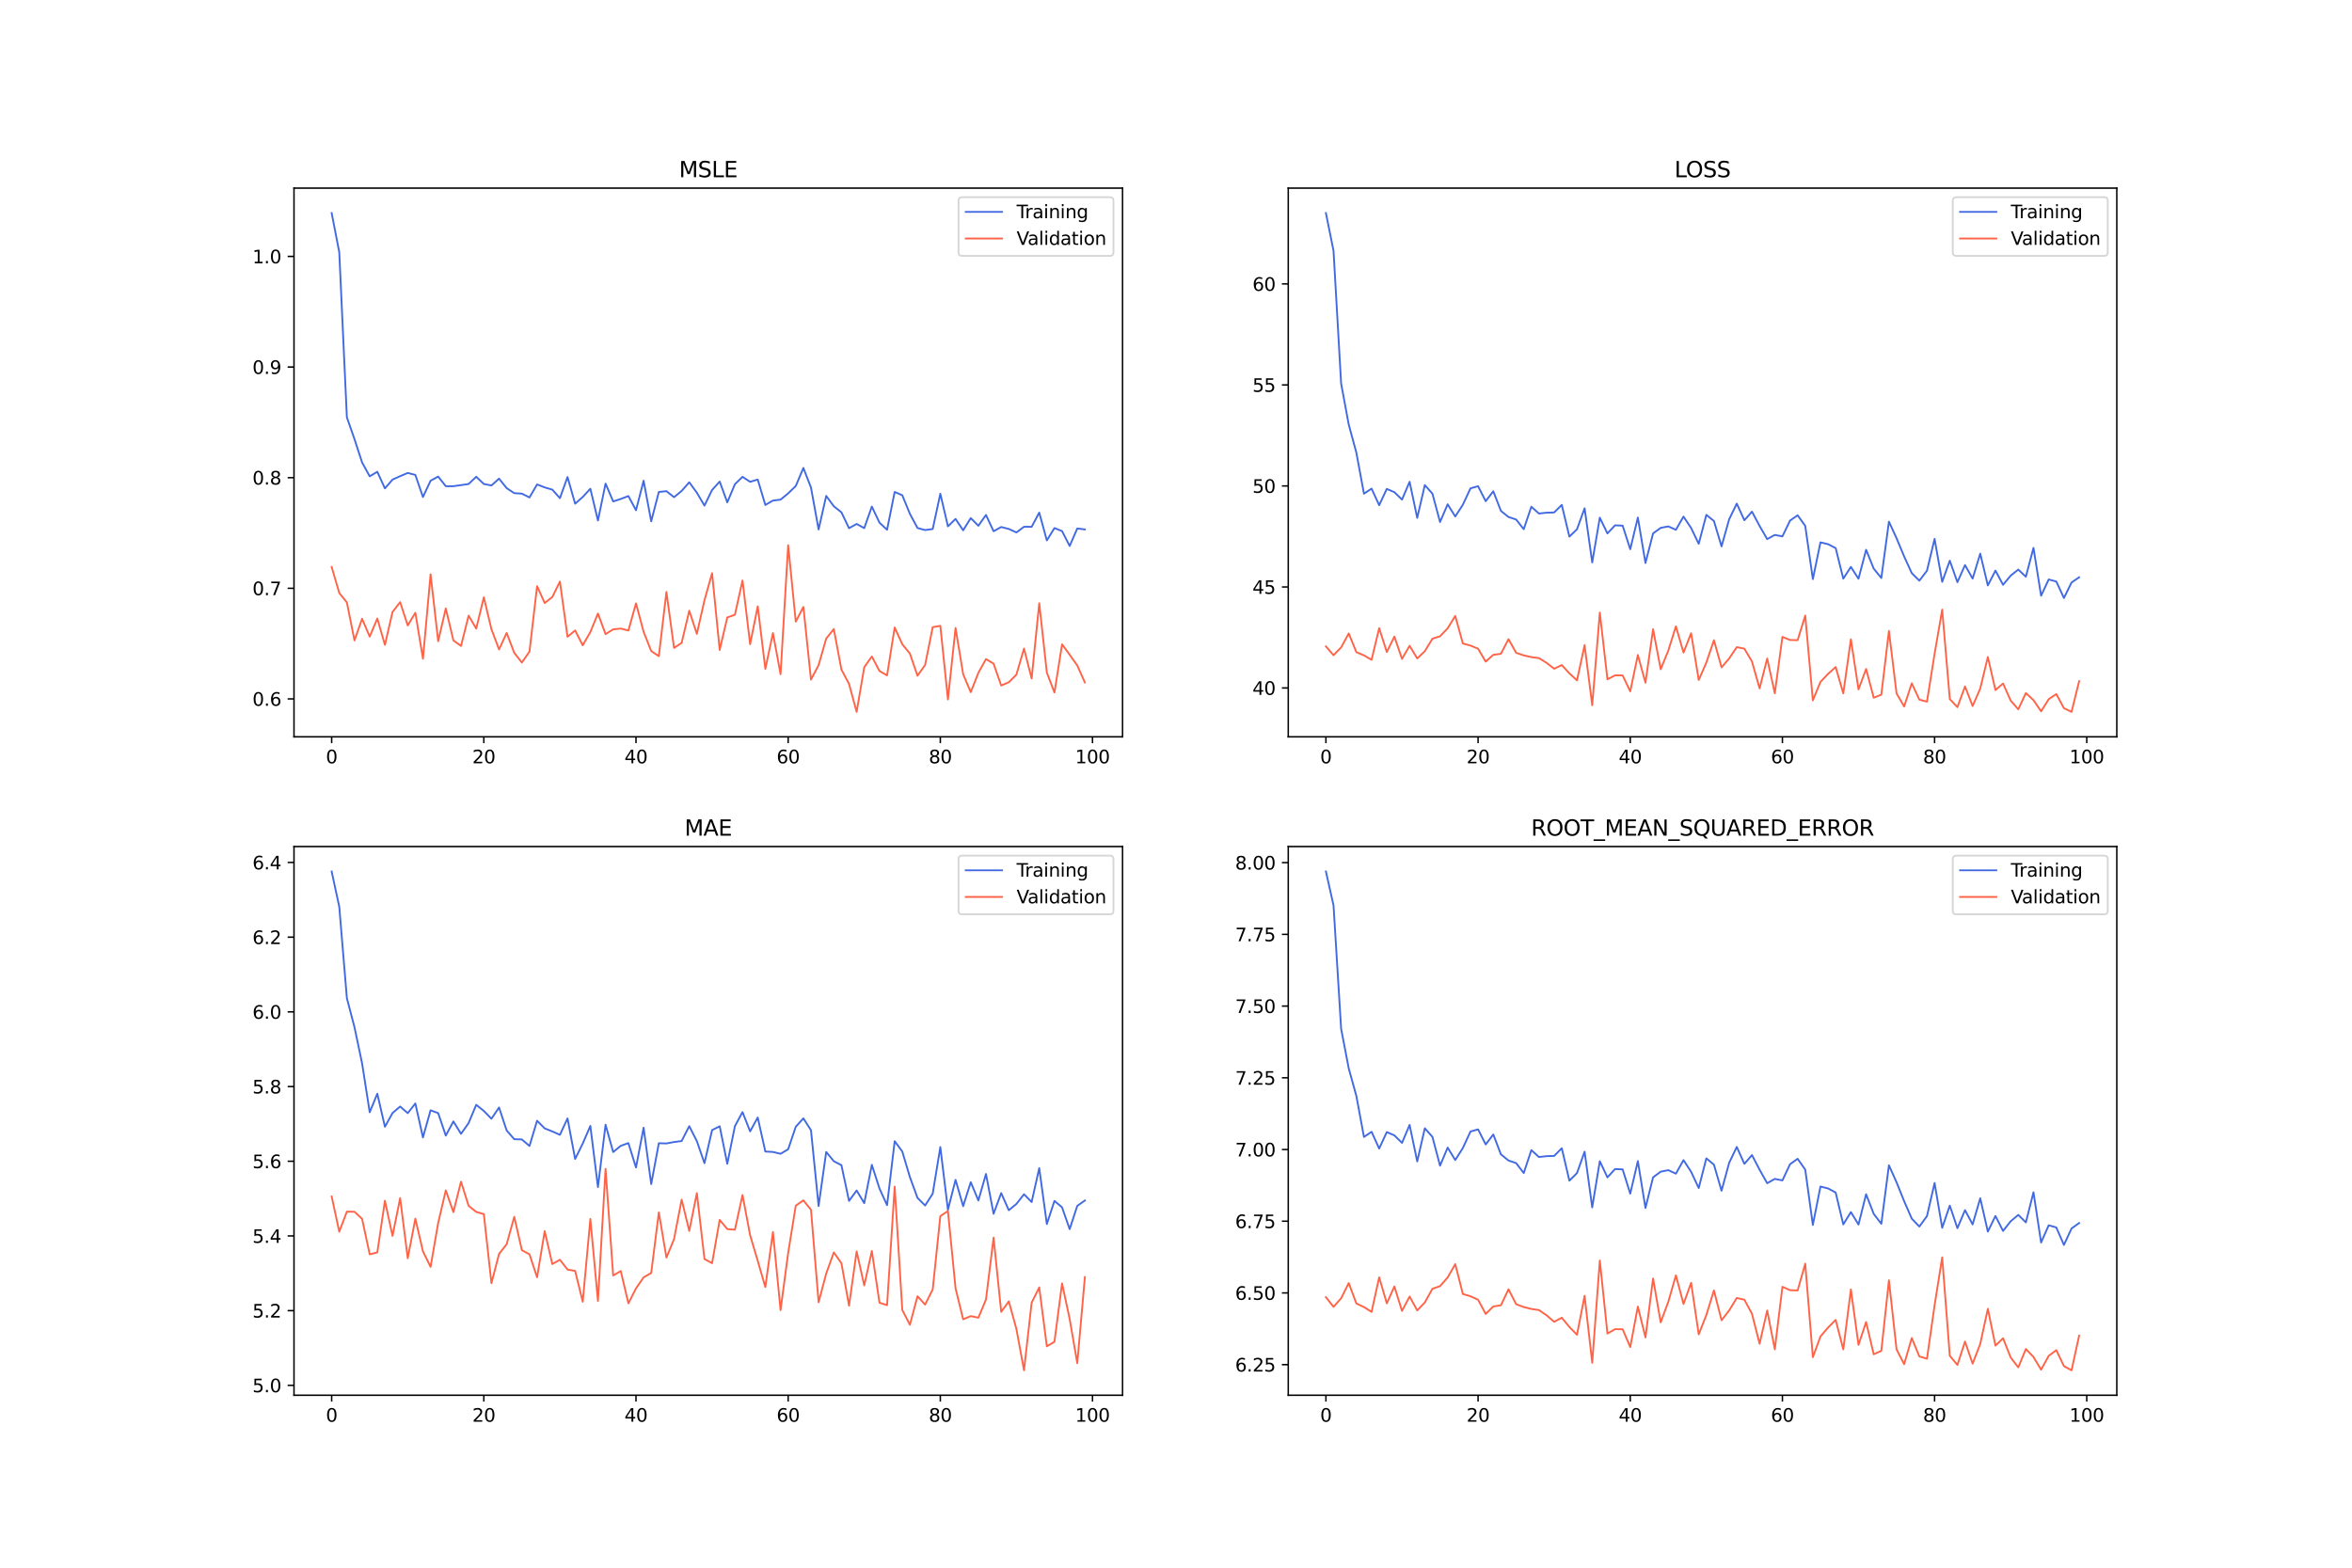 <?xml version="1.0" encoding="utf-8" standalone="no"?>
<!DOCTYPE svg PUBLIC "-//W3C//DTD SVG 1.1//EN"
  "http://www.w3.org/Graphics/SVG/1.1/DTD/svg11.dtd">
<svg xmlns:xlink="http://www.w3.org/1999/xlink" width="1296pt" height="864pt" viewBox="0 0 1296 864" xmlns="http://www.w3.org/2000/svg" version="1.1">
 <defs>
  <style type="text/css">*{stroke-linejoin: round; stroke-linecap: butt}</style>
 </defs>
 <g id="figure_1">
  <g id="patch_1">
   <path d="M 0 864 
L 1296 864 
L 1296 0 
L 0 0 
z
" style="fill: #ffffff"/>
  </g>
  <g id="axes_1">
   <g id="patch_2">
    <path d="M 162 406.08 
L 618.545 406.08 
L 618.545 103.68 
L 162 103.68 
z
" style="fill: #ffffff"/>
   </g>
   <g id="matplotlib.axis_1">
    <g id="xtick_1">
     <g id="line2d_1">
      <defs>
       <path id="m7137d9e51d" d="M 0 0 
L 0 3.5 
" style="stroke: #000000; stroke-width: 0.8"/>
      </defs>
      <g>
       <use xlink:href="#m7137d9e51d" x="182.752" y="406.08" style="stroke: #000000; stroke-width: 0.8"/>
      </g>
     </g>
     <g id="text_1">
      <!-- 0 -->
      <g transform="translate(179.571 420.678) scale(0.1 -0.1)">
       <defs>
        <path id="DejaVuSans-30" d="M 2034 4250 
Q 1547 4250 1301 3770 
Q 1056 3291 1056 2328 
Q 1056 1369 1301 889 
Q 1547 409 2034 409 
Q 2525 409 2770 889 
Q 3016 1369 3016 2328 
Q 3016 3291 2770 3770 
Q 2525 4250 2034 4250 
z
M 2034 4750 
Q 2819 4750 3233 4129 
Q 3647 3509 3647 2328 
Q 3647 1150 3233 529 
Q 2819 -91 2034 -91 
Q 1250 -91 836 529 
Q 422 1150 422 2328 
Q 422 3509 836 4129 
Q 1250 4750 2034 4750 
z
" transform="scale(0.016)"/>
       </defs>
       <use xlink:href="#DejaVuSans-30"/>
      </g>
     </g>
    </g>
    <g id="xtick_2">
     <g id="line2d_2">
      <g>
       <use xlink:href="#m7137d9e51d" x="266.599" y="406.08" style="stroke: #000000; stroke-width: 0.8"/>
      </g>
     </g>
     <g id="text_2">
      <!-- 20 -->
      <g transform="translate(260.236 420.678) scale(0.1 -0.1)">
       <defs>
        <path id="DejaVuSans-32" d="M 1228 531 
L 3431 531 
L 3431 0 
L 469 0 
L 469 531 
Q 828 903 1448 1529 
Q 2069 2156 2228 2338 
Q 2531 2678 2651 2914 
Q 2772 3150 2772 3378 
Q 2772 3750 2511 3984 
Q 2250 4219 1831 4219 
Q 1534 4219 1204 4116 
Q 875 4013 500 3803 
L 500 4441 
Q 881 4594 1212 4672 
Q 1544 4750 1819 4750 
Q 2544 4750 2975 4387 
Q 3406 4025 3406 3419 
Q 3406 3131 3298 2873 
Q 3191 2616 2906 2266 
Q 2828 2175 2409 1742 
Q 1991 1309 1228 531 
z
" transform="scale(0.016)"/>
       </defs>
       <use xlink:href="#DejaVuSans-32"/>
       <use xlink:href="#DejaVuSans-30" x="63.623"/>
      </g>
     </g>
    </g>
    <g id="xtick_3">
     <g id="line2d_3">
      <g>
       <use xlink:href="#m7137d9e51d" x="350.446" y="406.08" style="stroke: #000000; stroke-width: 0.8"/>
      </g>
     </g>
     <g id="text_3">
      <!-- 40 -->
      <g transform="translate(344.083 420.678) scale(0.1 -0.1)">
       <defs>
        <path id="DejaVuSans-34" d="M 2419 4116 
L 825 1625 
L 2419 1625 
L 2419 4116 
z
M 2253 4666 
L 3047 4666 
L 3047 1625 
L 3713 1625 
L 3713 1100 
L 3047 1100 
L 3047 0 
L 2419 0 
L 2419 1100 
L 313 1100 
L 313 1709 
L 2253 4666 
z
" transform="scale(0.016)"/>
       </defs>
       <use xlink:href="#DejaVuSans-34"/>
       <use xlink:href="#DejaVuSans-30" x="63.623"/>
      </g>
     </g>
    </g>
    <g id="xtick_4">
     <g id="line2d_4">
      <g>
       <use xlink:href="#m7137d9e51d" x="434.292" y="406.08" style="stroke: #000000; stroke-width: 0.8"/>
      </g>
     </g>
     <g id="text_4">
      <!-- 60 -->
      <g transform="translate(427.93 420.678) scale(0.1 -0.1)">
       <defs>
        <path id="DejaVuSans-36" d="M 2113 2584 
Q 1688 2584 1439 2293 
Q 1191 2003 1191 1497 
Q 1191 994 1439 701 
Q 1688 409 2113 409 
Q 2538 409 2786 701 
Q 3034 994 3034 1497 
Q 3034 2003 2786 2293 
Q 2538 2584 2113 2584 
z
M 3366 4563 
L 3366 3988 
Q 3128 4100 2886 4159 
Q 2644 4219 2406 4219 
Q 1781 4219 1451 3797 
Q 1122 3375 1075 2522 
Q 1259 2794 1537 2939 
Q 1816 3084 2150 3084 
Q 2853 3084 3261 2657 
Q 3669 2231 3669 1497 
Q 3669 778 3244 343 
Q 2819 -91 2113 -91 
Q 1303 -91 875 529 
Q 447 1150 447 2328 
Q 447 3434 972 4092 
Q 1497 4750 2381 4750 
Q 2619 4750 2861 4703 
Q 3103 4656 3366 4563 
z
" transform="scale(0.016)"/>
       </defs>
       <use xlink:href="#DejaVuSans-36"/>
       <use xlink:href="#DejaVuSans-30" x="63.623"/>
      </g>
     </g>
    </g>
    <g id="xtick_5">
     <g id="line2d_5">
      <g>
       <use xlink:href="#m7137d9e51d" x="518.139" y="406.08" style="stroke: #000000; stroke-width: 0.8"/>
      </g>
     </g>
     <g id="text_5">
      <!-- 80 -->
      <g transform="translate(511.776 420.678) scale(0.1 -0.1)">
       <defs>
        <path id="DejaVuSans-38" d="M 2034 2216 
Q 1584 2216 1326 1975 
Q 1069 1734 1069 1313 
Q 1069 891 1326 650 
Q 1584 409 2034 409 
Q 2484 409 2743 651 
Q 3003 894 3003 1313 
Q 3003 1734 2745 1975 
Q 2488 2216 2034 2216 
z
M 1403 2484 
Q 997 2584 770 2862 
Q 544 3141 544 3541 
Q 544 4100 942 4425 
Q 1341 4750 2034 4750 
Q 2731 4750 3128 4425 
Q 3525 4100 3525 3541 
Q 3525 3141 3298 2862 
Q 3072 2584 2669 2484 
Q 3125 2378 3379 2068 
Q 3634 1759 3634 1313 
Q 3634 634 3220 271 
Q 2806 -91 2034 -91 
Q 1263 -91 848 271 
Q 434 634 434 1313 
Q 434 1759 690 2068 
Q 947 2378 1403 2484 
z
M 1172 3481 
Q 1172 3119 1398 2916 
Q 1625 2713 2034 2713 
Q 2441 2713 2670 2916 
Q 2900 3119 2900 3481 
Q 2900 3844 2670 4047 
Q 2441 4250 2034 4250 
Q 1625 4250 1398 4047 
Q 1172 3844 1172 3481 
z
" transform="scale(0.016)"/>
       </defs>
       <use xlink:href="#DejaVuSans-38"/>
       <use xlink:href="#DejaVuSans-30" x="63.623"/>
      </g>
     </g>
    </g>
    <g id="xtick_6">
     <g id="line2d_6">
      <g>
       <use xlink:href="#m7137d9e51d" x="601.986" y="406.08" style="stroke: #000000; stroke-width: 0.8"/>
      </g>
     </g>
     <g id="text_6">
      <!-- 100 -->
      <g transform="translate(592.442 420.678) scale(0.1 -0.1)">
       <defs>
        <path id="DejaVuSans-31" d="M 794 531 
L 1825 531 
L 1825 4091 
L 703 3866 
L 703 4441 
L 1819 4666 
L 2450 4666 
L 2450 531 
L 3481 531 
L 3481 0 
L 794 0 
L 794 531 
z
" transform="scale(0.016)"/>
       </defs>
       <use xlink:href="#DejaVuSans-31"/>
       <use xlink:href="#DejaVuSans-30" x="63.623"/>
       <use xlink:href="#DejaVuSans-30" x="127.246"/>
      </g>
     </g>
    </g>
   </g>
   <g id="matplotlib.axis_2">
    <g id="ytick_1">
     <g id="line2d_7">
      <defs>
       <path id="m6852398b28" d="M 0 0 
L -3.5 0 
" style="stroke: #000000; stroke-width: 0.8"/>
      </defs>
      <g>
       <use xlink:href="#m6852398b28" x="162" y="385.18" style="stroke: #000000; stroke-width: 0.8"/>
      </g>
     </g>
     <g id="text_7">
      <!-- 0.6 -->
      <g transform="translate(139.097 388.979) scale(0.1 -0.1)">
       <defs>
        <path id="DejaVuSans-2e" d="M 684 794 
L 1344 794 
L 1344 0 
L 684 0 
L 684 794 
z
" transform="scale(0.016)"/>
       </defs>
       <use xlink:href="#DejaVuSans-30"/>
       <use xlink:href="#DejaVuSans-2e" x="63.623"/>
       <use xlink:href="#DejaVuSans-36" x="95.41"/>
      </g>
     </g>
    </g>
    <g id="ytick_2">
     <g id="line2d_8">
      <g>
       <use xlink:href="#m6852398b28" x="162" y="324.214" style="stroke: #000000; stroke-width: 0.8"/>
      </g>
     </g>
     <g id="text_8">
      <!-- 0.7 -->
      <g transform="translate(139.097 328.013) scale(0.1 -0.1)">
       <defs>
        <path id="DejaVuSans-37" d="M 525 4666 
L 3525 4666 
L 3525 4397 
L 1831 0 
L 1172 0 
L 2766 4134 
L 525 4134 
L 525 4666 
z
" transform="scale(0.016)"/>
       </defs>
       <use xlink:href="#DejaVuSans-30"/>
       <use xlink:href="#DejaVuSans-2e" x="63.623"/>
       <use xlink:href="#DejaVuSans-37" x="95.41"/>
      </g>
     </g>
    </g>
    <g id="ytick_3">
     <g id="line2d_9">
      <g>
       <use xlink:href="#m6852398b28" x="162" y="263.247" style="stroke: #000000; stroke-width: 0.8"/>
      </g>
     </g>
     <g id="text_9">
      <!-- 0.8 -->
      <g transform="translate(139.097 267.047) scale(0.1 -0.1)">
       <use xlink:href="#DejaVuSans-30"/>
       <use xlink:href="#DejaVuSans-2e" x="63.623"/>
       <use xlink:href="#DejaVuSans-38" x="95.41"/>
      </g>
     </g>
    </g>
    <g id="ytick_4">
     <g id="line2d_10">
      <g>
       <use xlink:href="#m6852398b28" x="162" y="202.281" style="stroke: #000000; stroke-width: 0.8"/>
      </g>
     </g>
     <g id="text_10">
      <!-- 0.9 -->
      <g transform="translate(139.097 206.081) scale(0.1 -0.1)">
       <defs>
        <path id="DejaVuSans-39" d="M 703 97 
L 703 672 
Q 941 559 1184 500 
Q 1428 441 1663 441 
Q 2288 441 2617 861 
Q 2947 1281 2994 2138 
Q 2813 1869 2534 1725 
Q 2256 1581 1919 1581 
Q 1219 1581 811 2004 
Q 403 2428 403 3163 
Q 403 3881 828 4315 
Q 1253 4750 1959 4750 
Q 2769 4750 3195 4129 
Q 3622 3509 3622 2328 
Q 3622 1225 3098 567 
Q 2575 -91 1691 -91 
Q 1453 -91 1209 -44 
Q 966 3 703 97 
z
M 1959 2075 
Q 2384 2075 2632 2365 
Q 2881 2656 2881 3163 
Q 2881 3666 2632 3958 
Q 2384 4250 1959 4250 
Q 1534 4250 1286 3958 
Q 1038 3666 1038 3163 
Q 1038 2656 1286 2365 
Q 1534 2075 1959 2075 
z
" transform="scale(0.016)"/>
       </defs>
       <use xlink:href="#DejaVuSans-30"/>
       <use xlink:href="#DejaVuSans-2e" x="63.623"/>
       <use xlink:href="#DejaVuSans-39" x="95.41"/>
      </g>
     </g>
    </g>
    <g id="ytick_5">
     <g id="line2d_11">
      <g>
       <use xlink:href="#m6852398b28" x="162" y="141.315" style="stroke: #000000; stroke-width: 0.8"/>
      </g>
     </g>
     <g id="text_11">
      <!-- 1.0 -->
      <g transform="translate(139.097 145.114) scale(0.1 -0.1)">
       <use xlink:href="#DejaVuSans-31"/>
       <use xlink:href="#DejaVuSans-2e" x="63.623"/>
       <use xlink:href="#DejaVuSans-30" x="95.41"/>
      </g>
     </g>
    </g>
   </g>
   <g id="line2d_12">
    <path d="M 182.752 117.425 
L 186.944 139.011 
L 191.137 230.025 
L 195.329 242.021 
L 199.521 254.878 
L 203.714 262.52 
L 207.906 260.012 
L 212.098 269.158 
L 216.291 264.321 
L 220.483 262.434 
L 224.675 260.656 
L 228.868 261.754 
L 233.06 273.932 
L 237.252 264.946 
L 241.445 262.651 
L 245.637 267.956 
L 249.829 267.957 
L 254.022 267.358 
L 258.214 266.759 
L 262.406 262.755 
L 266.599 266.729 
L 270.791 267.562 
L 274.983 263.782 
L 279.176 269.021 
L 283.368 271.797 
L 287.56 272.056 
L 291.753 274.165 
L 295.945 266.986 
L 300.137 268.627 
L 304.33 269.855 
L 308.522 274.542 
L 312.714 262.916 
L 316.907 277.603 
L 321.099 273.906 
L 325.292 269.363 
L 329.484 286.879 
L 333.676 266.516 
L 337.869 276.367 
L 342.061 274.986 
L 346.253 273.38 
L 350.446 281.209 
L 354.638 264.943 
L 358.83 287.301 
L 363.023 271.142 
L 367.215 270.687 
L 371.407 274.015 
L 375.6 270.565 
L 379.792 265.8 
L 383.984 271.551 
L 388.177 278.636 
L 392.369 270.039 
L 396.561 265.417 
L 400.754 276.868 
L 404.946 266.875 
L 409.138 262.786 
L 413.331 265.548 
L 417.523 264.294 
L 421.715 278.296 
L 425.908 275.878 
L 430.1 275.363 
L 434.292 271.925 
L 438.485 267.852 
L 442.677 257.901 
L 446.869 268.716 
L 451.062 291.796 
L 455.254 273.315 
L 459.446 279.019 
L 463.639 282.357 
L 467.831 291.116 
L 472.023 288.75 
L 476.216 291.07 
L 480.408 279.185 
L 484.6 288.039 
L 488.793 291.966 
L 492.985 271.12 
L 497.177 272.952 
L 501.37 283.18 
L 505.562 290.992 
L 509.754 292.134 
L 513.947 291.561 
L 518.139 272.13 
L 522.331 290.095 
L 526.524 285.998 
L 530.716 292.265 
L 534.908 285.544 
L 539.101 289.759 
L 543.293 283.826 
L 547.485 292.778 
L 551.678 290.45 
L 555.87 291.53 
L 560.062 293.448 
L 564.255 290.322 
L 568.447 290.342 
L 572.639 282.523 
L 576.832 297.83 
L 581.024 291.031 
L 585.216 292.724 
L 589.409 300.9 
L 593.601 291.263 
L 597.793 291.783 
" clip-path="url(#p41a4dba233)" style="fill: none; stroke: #4169e1; stroke-linecap: square"/>
   </g>
   <g id="line2d_13">
    <path d="M 182.752 312.457 
L 186.944 326.832 
L 191.137 332.026 
L 195.329 352.973 
L 199.521 341.034 
L 203.714 350.849 
L 207.906 340.888 
L 212.098 355.406 
L 216.291 337.278 
L 220.483 331.866 
L 224.675 344.714 
L 228.868 337.709 
L 233.06 363.041 
L 237.252 316.5 
L 241.445 353.407 
L 245.637 335.323 
L 249.829 352.947 
L 254.022 355.995 
L 258.214 339.322 
L 262.406 346.437 
L 266.599 329.203 
L 270.791 346.773 
L 274.983 357.922 
L 279.176 348.839 
L 283.368 359.796 
L 287.56 365.144 
L 291.753 359.1 
L 295.945 323.056 
L 300.137 332.351 
L 304.33 329.05 
L 308.522 320.518 
L 312.714 350.936 
L 316.907 347.462 
L 321.099 355.652 
L 325.292 348.334 
L 329.484 338.126 
L 333.676 349.489 
L 337.869 346.854 
L 342.061 346.422 
L 346.253 347.505 
L 350.446 332.54 
L 354.638 348.184 
L 358.83 358.796 
L 363.023 361.634 
L 367.215 326.238 
L 371.407 357.098 
L 375.6 354.317 
L 379.792 336.589 
L 383.984 349.349 
L 388.177 330.813 
L 392.369 315.898 
L 396.561 358.206 
L 400.754 340.29 
L 404.946 338.821 
L 409.138 319.926 
L 413.331 355.053 
L 417.523 334.189 
L 421.715 368.654 
L 425.908 348.874 
L 430.1 371.576 
L 434.292 300.469 
L 438.485 342.616 
L 442.677 334.493 
L 446.869 374.554 
L 451.062 366.581 
L 455.254 351.92 
L 459.446 346.712 
L 463.639 369.01 
L 467.831 376.934 
L 472.023 392.335 
L 476.216 367.713 
L 480.408 361.829 
L 484.6 369.804 
L 488.793 372.227 
L 492.985 345.807 
L 497.177 355.049 
L 501.37 360.204 
L 505.562 372.428 
L 509.754 366.48 
L 513.947 345.652 
L 518.139 344.907 
L 522.331 385.524 
L 526.524 346.096 
L 530.716 371.586 
L 534.908 381.48 
L 539.101 370.811 
L 543.293 363.253 
L 547.485 365.753 
L 551.678 377.81 
L 555.87 376.015 
L 560.062 371.791 
L 564.255 357.439 
L 568.447 373.955 
L 572.639 332.47 
L 576.832 370.647 
L 581.024 381.679 
L 585.216 355.097 
L 589.409 360.85 
L 593.601 366.774 
L 597.793 376.154 
" clip-path="url(#p41a4dba233)" style="fill: none; stroke: #ff6347; stroke-linecap: square"/>
   </g>
   <g id="patch_3">
    <path d="M 162 406.08 
L 162 103.68 
" style="fill: none; stroke: #000000; stroke-width: 0.8; stroke-linejoin: miter; stroke-linecap: square"/>
   </g>
   <g id="patch_4">
    <path d="M 618.545 406.08 
L 618.545 103.68 
" style="fill: none; stroke: #000000; stroke-width: 0.8; stroke-linejoin: miter; stroke-linecap: square"/>
   </g>
   <g id="patch_5">
    <path d="M 162 406.08 
L 618.545 406.08 
" style="fill: none; stroke: #000000; stroke-width: 0.8; stroke-linejoin: miter; stroke-linecap: square"/>
   </g>
   <g id="patch_6">
    <path d="M 162 103.68 
L 618.545 103.68 
" style="fill: none; stroke: #000000; stroke-width: 0.8; stroke-linejoin: miter; stroke-linecap: square"/>
   </g>
   <g id="text_12">
    <!-- MSLE -->
    <g transform="translate(374.152 97.68) scale(0.12 -0.12)">
     <defs>
      <path id="DejaVuSans-4d" d="M 628 4666 
L 1569 4666 
L 2759 1491 
L 3956 4666 
L 4897 4666 
L 4897 0 
L 4281 0 
L 4281 4097 
L 3078 897 
L 2444 897 
L 1241 4097 
L 1241 0 
L 628 0 
L 628 4666 
z
" transform="scale(0.016)"/>
      <path id="DejaVuSans-53" d="M 3425 4513 
L 3425 3897 
Q 3066 4069 2747 4153 
Q 2428 4238 2131 4238 
Q 1616 4238 1336 4038 
Q 1056 3838 1056 3469 
Q 1056 3159 1242 3001 
Q 1428 2844 1947 2747 
L 2328 2669 
Q 3034 2534 3370 2195 
Q 3706 1856 3706 1288 
Q 3706 609 3251 259 
Q 2797 -91 1919 -91 
Q 1588 -91 1214 -16 
Q 841 59 441 206 
L 441 856 
Q 825 641 1194 531 
Q 1563 422 1919 422 
Q 2459 422 2753 634 
Q 3047 847 3047 1241 
Q 3047 1584 2836 1778 
Q 2625 1972 2144 2069 
L 1759 2144 
Q 1053 2284 737 2584 
Q 422 2884 422 3419 
Q 422 4038 858 4394 
Q 1294 4750 2059 4750 
Q 2388 4750 2728 4690 
Q 3069 4631 3425 4513 
z
" transform="scale(0.016)"/>
      <path id="DejaVuSans-4c" d="M 628 4666 
L 1259 4666 
L 1259 531 
L 3531 531 
L 3531 0 
L 628 0 
L 628 4666 
z
" transform="scale(0.016)"/>
      <path id="DejaVuSans-45" d="M 628 4666 
L 3578 4666 
L 3578 4134 
L 1259 4134 
L 1259 2753 
L 3481 2753 
L 3481 2222 
L 1259 2222 
L 1259 531 
L 3634 531 
L 3634 0 
L 628 0 
L 628 4666 
z
" transform="scale(0.016)"/>
     </defs>
     <use xlink:href="#DejaVuSans-4d"/>
     <use xlink:href="#DejaVuSans-53" x="86.279"/>
     <use xlink:href="#DejaVuSans-4c" x="149.756"/>
     <use xlink:href="#DejaVuSans-45" x="205.469"/>
    </g>
   </g>
   <g id="legend_1">
    <g id="patch_7">
     <path d="M 530.164 141.036 
L 611.545 141.036 
Q 613.545 141.036 613.545 139.036 
L 613.545 110.68 
Q 613.545 108.68 611.545 108.68 
L 530.164 108.68 
Q 528.164 108.68 528.164 110.68 
L 528.164 139.036 
Q 528.164 141.036 530.164 141.036 
z
" style="fill: #ffffff; opacity: 0.8; stroke: #cccccc; stroke-linejoin: miter"/>
    </g>
    <g id="line2d_14">
     <path d="M 532.164 116.778 
L 542.164 116.778 
L 552.164 116.778 
" style="fill: none; stroke: #4169e1; stroke-linecap: square"/>
    </g>
    <g id="text_13">
     <!-- Training -->
     <g transform="translate(560.164 120.278) scale(0.1 -0.1)">
      <defs>
       <path id="DejaVuSans-54" d="M -19 4666 
L 3928 4666 
L 3928 4134 
L 2272 4134 
L 2272 0 
L 1638 0 
L 1638 4134 
L -19 4134 
L -19 4666 
z
" transform="scale(0.016)"/>
       <path id="DejaVuSans-72" d="M 2631 2963 
Q 2534 3019 2420 3045 
Q 2306 3072 2169 3072 
Q 1681 3072 1420 2755 
Q 1159 2438 1159 1844 
L 1159 0 
L 581 0 
L 581 3500 
L 1159 3500 
L 1159 2956 
Q 1341 3275 1631 3429 
Q 1922 3584 2338 3584 
Q 2397 3584 2469 3576 
Q 2541 3569 2628 3553 
L 2631 2963 
z
" transform="scale(0.016)"/>
       <path id="DejaVuSans-61" d="M 2194 1759 
Q 1497 1759 1228 1600 
Q 959 1441 959 1056 
Q 959 750 1161 570 
Q 1363 391 1709 391 
Q 2188 391 2477 730 
Q 2766 1069 2766 1631 
L 2766 1759 
L 2194 1759 
z
M 3341 1997 
L 3341 0 
L 2766 0 
L 2766 531 
Q 2569 213 2275 61 
Q 1981 -91 1556 -91 
Q 1019 -91 701 211 
Q 384 513 384 1019 
Q 384 1609 779 1909 
Q 1175 2209 1959 2209 
L 2766 2209 
L 2766 2266 
Q 2766 2663 2505 2880 
Q 2244 3097 1772 3097 
Q 1472 3097 1187 3025 
Q 903 2953 641 2809 
L 641 3341 
Q 956 3463 1253 3523 
Q 1550 3584 1831 3584 
Q 2591 3584 2966 3190 
Q 3341 2797 3341 1997 
z
" transform="scale(0.016)"/>
       <path id="DejaVuSans-69" d="M 603 3500 
L 1178 3500 
L 1178 0 
L 603 0 
L 603 3500 
z
M 603 4863 
L 1178 4863 
L 1178 4134 
L 603 4134 
L 603 4863 
z
" transform="scale(0.016)"/>
       <path id="DejaVuSans-6e" d="M 3513 2113 
L 3513 0 
L 2938 0 
L 2938 2094 
Q 2938 2591 2744 2837 
Q 2550 3084 2163 3084 
Q 1697 3084 1428 2787 
Q 1159 2491 1159 1978 
L 1159 0 
L 581 0 
L 581 3500 
L 1159 3500 
L 1159 2956 
Q 1366 3272 1645 3428 
Q 1925 3584 2291 3584 
Q 2894 3584 3203 3211 
Q 3513 2838 3513 2113 
z
" transform="scale(0.016)"/>
       <path id="DejaVuSans-67" d="M 2906 1791 
Q 2906 2416 2648 2759 
Q 2391 3103 1925 3103 
Q 1463 3103 1205 2759 
Q 947 2416 947 1791 
Q 947 1169 1205 825 
Q 1463 481 1925 481 
Q 2391 481 2648 825 
Q 2906 1169 2906 1791 
z
M 3481 434 
Q 3481 -459 3084 -895 
Q 2688 -1331 1869 -1331 
Q 1566 -1331 1297 -1286 
Q 1028 -1241 775 -1147 
L 775 -588 
Q 1028 -725 1275 -790 
Q 1522 -856 1778 -856 
Q 2344 -856 2625 -561 
Q 2906 -266 2906 331 
L 2906 616 
Q 2728 306 2450 153 
Q 2172 0 1784 0 
Q 1141 0 747 490 
Q 353 981 353 1791 
Q 353 2603 747 3093 
Q 1141 3584 1784 3584 
Q 2172 3584 2450 3431 
Q 2728 3278 2906 2969 
L 2906 3500 
L 3481 3500 
L 3481 434 
z
" transform="scale(0.016)"/>
      </defs>
      <use xlink:href="#DejaVuSans-54"/>
      <use xlink:href="#DejaVuSans-72" x="46.334"/>
      <use xlink:href="#DejaVuSans-61" x="87.447"/>
      <use xlink:href="#DejaVuSans-69" x="148.727"/>
      <use xlink:href="#DejaVuSans-6e" x="176.51"/>
      <use xlink:href="#DejaVuSans-69" x="239.889"/>
      <use xlink:href="#DejaVuSans-6e" x="267.672"/>
      <use xlink:href="#DejaVuSans-67" x="331.051"/>
     </g>
    </g>
    <g id="line2d_15">
     <path d="M 532.164 131.457 
L 542.164 131.457 
L 552.164 131.457 
" style="fill: none; stroke: #ff6347; stroke-linecap: square"/>
    </g>
    <g id="text_14">
     <!-- Validation -->
     <g transform="translate(560.164 134.957) scale(0.1 -0.1)">
      <defs>
       <path id="DejaVuSans-56" d="M 1831 0 
L 50 4666 
L 709 4666 
L 2188 738 
L 3669 4666 
L 4325 4666 
L 2547 0 
L 1831 0 
z
" transform="scale(0.016)"/>
       <path id="DejaVuSans-6c" d="M 603 4863 
L 1178 4863 
L 1178 0 
L 603 0 
L 603 4863 
z
" transform="scale(0.016)"/>
       <path id="DejaVuSans-64" d="M 2906 2969 
L 2906 4863 
L 3481 4863 
L 3481 0 
L 2906 0 
L 2906 525 
Q 2725 213 2448 61 
Q 2172 -91 1784 -91 
Q 1150 -91 751 415 
Q 353 922 353 1747 
Q 353 2572 751 3078 
Q 1150 3584 1784 3584 
Q 2172 3584 2448 3432 
Q 2725 3281 2906 2969 
z
M 947 1747 
Q 947 1113 1208 752 
Q 1469 391 1925 391 
Q 2381 391 2643 752 
Q 2906 1113 2906 1747 
Q 2906 2381 2643 2742 
Q 2381 3103 1925 3103 
Q 1469 3103 1208 2742 
Q 947 2381 947 1747 
z
" transform="scale(0.016)"/>
       <path id="DejaVuSans-74" d="M 1172 4494 
L 1172 3500 
L 2356 3500 
L 2356 3053 
L 1172 3053 
L 1172 1153 
Q 1172 725 1289 603 
Q 1406 481 1766 481 
L 2356 481 
L 2356 0 
L 1766 0 
Q 1100 0 847 248 
Q 594 497 594 1153 
L 594 3053 
L 172 3053 
L 172 3500 
L 594 3500 
L 594 4494 
L 1172 4494 
z
" transform="scale(0.016)"/>
       <path id="DejaVuSans-6f" d="M 1959 3097 
Q 1497 3097 1228 2736 
Q 959 2375 959 1747 
Q 959 1119 1226 758 
Q 1494 397 1959 397 
Q 2419 397 2687 759 
Q 2956 1122 2956 1747 
Q 2956 2369 2687 2733 
Q 2419 3097 1959 3097 
z
M 1959 3584 
Q 2709 3584 3137 3096 
Q 3566 2609 3566 1747 
Q 3566 888 3137 398 
Q 2709 -91 1959 -91 
Q 1206 -91 779 398 
Q 353 888 353 1747 
Q 353 2609 779 3096 
Q 1206 3584 1959 3584 
z
" transform="scale(0.016)"/>
      </defs>
      <use xlink:href="#DejaVuSans-56"/>
      <use xlink:href="#DejaVuSans-61" x="60.658"/>
      <use xlink:href="#DejaVuSans-6c" x="121.938"/>
      <use xlink:href="#DejaVuSans-69" x="149.721"/>
      <use xlink:href="#DejaVuSans-64" x="177.504"/>
      <use xlink:href="#DejaVuSans-61" x="240.98"/>
      <use xlink:href="#DejaVuSans-74" x="302.26"/>
      <use xlink:href="#DejaVuSans-69" x="341.469"/>
      <use xlink:href="#DejaVuSans-6f" x="369.252"/>
      <use xlink:href="#DejaVuSans-6e" x="430.434"/>
     </g>
    </g>
   </g>
  </g>
  <g id="axes_2">
   <g id="patch_8">
    <path d="M 709.855 406.08 
L 1166.4 406.08 
L 1166.4 103.68 
L 709.855 103.68 
z
" style="fill: #ffffff"/>
   </g>
   <g id="matplotlib.axis_3">
    <g id="xtick_7">
     <g id="line2d_16">
      <g>
       <use xlink:href="#m7137d9e51d" x="730.607" y="406.08" style="stroke: #000000; stroke-width: 0.8"/>
      </g>
     </g>
     <g id="text_15">
      <!-- 0 -->
      <g transform="translate(727.425 420.678) scale(0.1 -0.1)">
       <use xlink:href="#DejaVuSans-30"/>
      </g>
     </g>
    </g>
    <g id="xtick_8">
     <g id="line2d_17">
      <g>
       <use xlink:href="#m7137d9e51d" x="814.453" y="406.08" style="stroke: #000000; stroke-width: 0.8"/>
      </g>
     </g>
     <g id="text_16">
      <!-- 20 -->
      <g transform="translate(808.091 420.678) scale(0.1 -0.1)">
       <use xlink:href="#DejaVuSans-32"/>
       <use xlink:href="#DejaVuSans-30" x="63.623"/>
      </g>
     </g>
    </g>
    <g id="xtick_9">
     <g id="line2d_18">
      <g>
       <use xlink:href="#m7137d9e51d" x="898.3" y="406.08" style="stroke: #000000; stroke-width: 0.8"/>
      </g>
     </g>
     <g id="text_17">
      <!-- 40 -->
      <g transform="translate(891.938 420.678) scale(0.1 -0.1)">
       <use xlink:href="#DejaVuSans-34"/>
       <use xlink:href="#DejaVuSans-30" x="63.623"/>
      </g>
     </g>
    </g>
    <g id="xtick_10">
     <g id="line2d_19">
      <g>
       <use xlink:href="#m7137d9e51d" x="982.147" y="406.08" style="stroke: #000000; stroke-width: 0.8"/>
      </g>
     </g>
     <g id="text_18">
      <!-- 60 -->
      <g transform="translate(975.784 420.678) scale(0.1 -0.1)">
       <use xlink:href="#DejaVuSans-36"/>
       <use xlink:href="#DejaVuSans-30" x="63.623"/>
      </g>
     </g>
    </g>
    <g id="xtick_11">
     <g id="line2d_20">
      <g>
       <use xlink:href="#m7137d9e51d" x="1065.994" y="406.08" style="stroke: #000000; stroke-width: 0.8"/>
      </g>
     </g>
     <g id="text_19">
      <!-- 80 -->
      <g transform="translate(1059.631 420.678) scale(0.1 -0.1)">
       <use xlink:href="#DejaVuSans-38"/>
       <use xlink:href="#DejaVuSans-30" x="63.623"/>
      </g>
     </g>
    </g>
    <g id="xtick_12">
     <g id="line2d_21">
      <g>
       <use xlink:href="#m7137d9e51d" x="1149.84" y="406.08" style="stroke: #000000; stroke-width: 0.8"/>
      </g>
     </g>
     <g id="text_20">
      <!-- 100 -->
      <g transform="translate(1140.297 420.678) scale(0.1 -0.1)">
       <use xlink:href="#DejaVuSans-31"/>
       <use xlink:href="#DejaVuSans-30" x="63.623"/>
       <use xlink:href="#DejaVuSans-30" x="127.246"/>
      </g>
     </g>
    </g>
   </g>
   <g id="matplotlib.axis_4">
    <g id="ytick_6">
     <g id="line2d_22">
      <g>
       <use xlink:href="#m6852398b28" x="709.855" y="379.155" style="stroke: #000000; stroke-width: 0.8"/>
      </g>
     </g>
     <g id="text_21">
      <!-- 40 -->
      <g transform="translate(690.13 382.954) scale(0.1 -0.1)">
       <use xlink:href="#DejaVuSans-34"/>
       <use xlink:href="#DejaVuSans-30" x="63.623"/>
      </g>
     </g>
    </g>
    <g id="ytick_7">
     <g id="line2d_23">
      <g>
       <use xlink:href="#m6852398b28" x="709.855" y="323.487" style="stroke: #000000; stroke-width: 0.8"/>
      </g>
     </g>
     <g id="text_22">
      <!-- 45 -->
      <g transform="translate(690.13 327.286) scale(0.1 -0.1)">
       <defs>
        <path id="DejaVuSans-35" d="M 691 4666 
L 3169 4666 
L 3169 4134 
L 1269 4134 
L 1269 2991 
Q 1406 3038 1543 3061 
Q 1681 3084 1819 3084 
Q 2600 3084 3056 2656 
Q 3513 2228 3513 1497 
Q 3513 744 3044 326 
Q 2575 -91 1722 -91 
Q 1428 -91 1123 -41 
Q 819 9 494 109 
L 494 744 
Q 775 591 1075 516 
Q 1375 441 1709 441 
Q 2250 441 2565 725 
Q 2881 1009 2881 1497 
Q 2881 1984 2565 2268 
Q 2250 2553 1709 2553 
Q 1456 2553 1204 2497 
Q 953 2441 691 2322 
L 691 4666 
z
" transform="scale(0.016)"/>
       </defs>
       <use xlink:href="#DejaVuSans-34"/>
       <use xlink:href="#DejaVuSans-35" x="63.623"/>
      </g>
     </g>
    </g>
    <g id="ytick_8">
     <g id="line2d_24">
      <g>
       <use xlink:href="#m6852398b28" x="709.855" y="267.819" style="stroke: #000000; stroke-width: 0.8"/>
      </g>
     </g>
     <g id="text_23">
      <!-- 50 -->
      <g transform="translate(690.13 271.618) scale(0.1 -0.1)">
       <use xlink:href="#DejaVuSans-35"/>
       <use xlink:href="#DejaVuSans-30" x="63.623"/>
      </g>
     </g>
    </g>
    <g id="ytick_9">
     <g id="line2d_25">
      <g>
       <use xlink:href="#m6852398b28" x="709.855" y="212.151" style="stroke: #000000; stroke-width: 0.8"/>
      </g>
     </g>
     <g id="text_24">
      <!-- 55 -->
      <g transform="translate(690.13 215.95) scale(0.1 -0.1)">
       <use xlink:href="#DejaVuSans-35"/>
       <use xlink:href="#DejaVuSans-35" x="63.623"/>
      </g>
     </g>
    </g>
    <g id="ytick_10">
     <g id="line2d_26">
      <g>
       <use xlink:href="#m6852398b28" x="709.855" y="156.483" style="stroke: #000000; stroke-width: 0.8"/>
      </g>
     </g>
     <g id="text_25">
      <!-- 60 -->
      <g transform="translate(690.13 160.282) scale(0.1 -0.1)">
       <use xlink:href="#DejaVuSans-36"/>
       <use xlink:href="#DejaVuSans-30" x="63.623"/>
      </g>
     </g>
    </g>
   </g>
   <g id="line2d_27">
    <path d="M 730.607 117.425 
L 734.799 138.246 
L 738.991 211.426 
L 743.184 234.015 
L 747.376 249.453 
L 751.568 272.102 
L 755.761 269.292 
L 759.953 278.436 
L 764.145 269.449 
L 768.338 271.253 
L 772.53 275.344 
L 776.722 265.524 
L 780.915 285.414 
L 785.107 267.352 
L 789.299 272.07 
L 793.492 287.701 
L 797.684 277.928 
L 801.876 284.659 
L 806.069 278.137 
L 810.261 269.146 
L 814.453 267.96 
L 818.646 276.22 
L 822.838 270.749 
L 827.03 281.575 
L 831.223 284.93 
L 835.415 286.313 
L 839.607 291.665 
L 843.8 279.278 
L 847.992 283.027 
L 852.184 282.567 
L 856.377 282.421 
L 860.569 278.266 
L 864.761 295.752 
L 868.954 291.683 
L 873.146 280.127 
L 877.338 309.972 
L 881.531 285.292 
L 885.723 293.99 
L 889.915 289.523 
L 894.108 289.701 
L 898.3 302.684 
L 902.492 285.238 
L 906.685 310.28 
L 910.877 293.972 
L 915.069 290.933 
L 919.262 290.111 
L 923.454 291.997 
L 927.646 284.707 
L 931.839 291.004 
L 936.031 299.694 
L 940.223 283.747 
L 944.416 287.157 
L 948.608 301.131 
L 952.8 286.173 
L 956.993 277.555 
L 961.185 286.725 
L 965.377 281.985 
L 969.57 289.872 
L 973.762 297.114 
L 977.954 294.809 
L 982.147 295.617 
L 986.339 286.928 
L 990.531 283.988 
L 994.724 289.846 
L 998.916 319.17 
L 1003.108 298.898 
L 1007.301 299.908 
L 1011.493 302.077 
L 1015.686 318.91 
L 1019.878 312.431 
L 1024.07 318.953 
L 1028.263 303 
L 1032.455 313.374 
L 1036.647 318.569 
L 1040.84 287.494 
L 1045.032 296.616 
L 1049.224 306.668 
L 1053.417 315.87 
L 1057.609 320.022 
L 1061.801 314.528 
L 1065.994 296.999 
L 1070.186 320.67 
L 1074.378 309.005 
L 1078.571 320.852 
L 1082.763 311.427 
L 1086.955 318.891 
L 1091.148 305.128 
L 1095.34 322.649 
L 1099.532 314.474 
L 1103.725 322.303 
L 1107.917 317.262 
L 1112.109 313.911 
L 1116.302 317.84 
L 1120.494 301.941 
L 1124.686 328.328 
L 1128.879 319.36 
L 1133.071 320.493 
L 1137.263 329.579 
L 1141.456 321.037 
L 1145.648 318.172 
" clip-path="url(#p003a271762)" style="fill: none; stroke: #4169e1; stroke-linecap: square"/>
   </g>
   <g id="line2d_28">
    <path d="M 730.607 356.237 
L 734.799 361.102 
L 738.991 356.799 
L 743.184 349.108 
L 747.376 359.411 
L 751.568 361.204 
L 755.761 363.616 
L 759.953 346.211 
L 764.145 359.343 
L 768.338 350.826 
L 772.53 363.121 
L 776.722 355.93 
L 780.915 362.876 
L 785.107 358.909 
L 789.299 352.002 
L 793.492 350.669 
L 797.684 346.273 
L 801.876 339.465 
L 806.069 354.649 
L 810.261 355.79 
L 814.453 357.522 
L 818.646 364.651 
L 822.838 360.894 
L 827.03 360.33 
L 831.223 352.253 
L 835.415 359.771 
L 839.607 361.198 
L 843.8 362.151 
L 847.992 362.709 
L 852.184 365.315 
L 856.377 368.562 
L 860.569 366.534 
L 864.761 371.104 
L 868.954 374.972 
L 873.146 355.558 
L 877.338 388.687 
L 881.531 337.598 
L 885.723 374.382 
L 889.915 372.223 
L 894.108 372.248 
L 898.3 381.038 
L 902.492 360.976 
L 906.685 376.279 
L 910.877 346.786 
L 915.069 368.853 
L 919.262 358.563 
L 923.454 345.194 
L 927.646 359.659 
L 931.839 348.994 
L 936.031 374.777 
L 940.223 365.186 
L 944.416 352.836 
L 948.608 367.803 
L 952.8 362.9 
L 956.993 356.653 
L 961.185 357.509 
L 965.377 364.587 
L 969.57 379.388 
L 973.762 362.924 
L 977.954 382.095 
L 982.147 351.011 
L 986.339 352.709 
L 990.531 352.837 
L 994.724 339.251 
L 998.916 385.98 
L 1003.108 375.829 
L 1007.301 371.408 
L 1011.493 367.613 
L 1015.686 382.157 
L 1019.878 352.326 
L 1024.07 379.949 
L 1028.263 368.684 
L 1032.455 384.547 
L 1036.647 382.851 
L 1040.84 347.698 
L 1045.032 382.146 
L 1049.224 389.382 
L 1053.417 376.583 
L 1057.609 385.606 
L 1061.801 386.708 
L 1065.994 360.346 
L 1070.186 335.977 
L 1074.378 385.29 
L 1078.571 389.74 
L 1082.763 378.326 
L 1086.955 389.109 
L 1091.148 379.465 
L 1095.34 362.096 
L 1099.532 380.311 
L 1103.725 376.696 
L 1107.917 386.109 
L 1112.109 390.908 
L 1116.302 381.959 
L 1120.494 385.882 
L 1124.686 392.036 
L 1128.879 385.327 
L 1133.071 382.538 
L 1137.263 390.303 
L 1141.456 392.335 
L 1145.648 375.423 
" clip-path="url(#p003a271762)" style="fill: none; stroke: #ff6347; stroke-linecap: square"/>
   </g>
   <g id="patch_9">
    <path d="M 709.855 406.08 
L 709.855 103.68 
" style="fill: none; stroke: #000000; stroke-width: 0.8; stroke-linejoin: miter; stroke-linecap: square"/>
   </g>
   <g id="patch_10">
    <path d="M 1166.4 406.08 
L 1166.4 103.68 
" style="fill: none; stroke: #000000; stroke-width: 0.8; stroke-linejoin: miter; stroke-linecap: square"/>
   </g>
   <g id="patch_11">
    <path d="M 709.855 406.08 
L 1166.4 406.08 
" style="fill: none; stroke: #000000; stroke-width: 0.8; stroke-linejoin: miter; stroke-linecap: square"/>
   </g>
   <g id="patch_12">
    <path d="M 709.855 103.68 
L 1166.4 103.68 
" style="fill: none; stroke: #000000; stroke-width: 0.8; stroke-linejoin: miter; stroke-linecap: square"/>
   </g>
   <g id="text_26">
    <!-- LOSS -->
    <g transform="translate(922.66 97.68) scale(0.12 -0.12)">
     <defs>
      <path id="DejaVuSans-4f" d="M 2522 4238 
Q 1834 4238 1429 3725 
Q 1025 3213 1025 2328 
Q 1025 1447 1429 934 
Q 1834 422 2522 422 
Q 3209 422 3611 934 
Q 4013 1447 4013 2328 
Q 4013 3213 3611 3725 
Q 3209 4238 2522 4238 
z
M 2522 4750 
Q 3503 4750 4090 4092 
Q 4678 3434 4678 2328 
Q 4678 1225 4090 567 
Q 3503 -91 2522 -91 
Q 1538 -91 948 565 
Q 359 1222 359 2328 
Q 359 3434 948 4092 
Q 1538 4750 2522 4750 
z
" transform="scale(0.016)"/>
     </defs>
     <use xlink:href="#DejaVuSans-4c"/>
     <use xlink:href="#DejaVuSans-4f" x="52.088"/>
     <use xlink:href="#DejaVuSans-53" x="130.799"/>
     <use xlink:href="#DejaVuSans-53" x="194.275"/>
    </g>
   </g>
   <g id="legend_2">
    <g id="patch_13">
     <path d="M 1078.019 141.036 
L 1159.4 141.036 
Q 1161.4 141.036 1161.4 139.036 
L 1161.4 110.68 
Q 1161.4 108.68 1159.4 108.68 
L 1078.019 108.68 
Q 1076.019 108.68 1076.019 110.68 
L 1076.019 139.036 
Q 1076.019 141.036 1078.019 141.036 
z
" style="fill: #ffffff; opacity: 0.8; stroke: #cccccc; stroke-linejoin: miter"/>
    </g>
    <g id="line2d_29">
     <path d="M 1080.019 116.778 
L 1090.019 116.778 
L 1100.019 116.778 
" style="fill: none; stroke: #4169e1; stroke-linecap: square"/>
    </g>
    <g id="text_27">
     <!-- Training -->
     <g transform="translate(1108.019 120.278) scale(0.1 -0.1)">
      <use xlink:href="#DejaVuSans-54"/>
      <use xlink:href="#DejaVuSans-72" x="46.334"/>
      <use xlink:href="#DejaVuSans-61" x="87.447"/>
      <use xlink:href="#DejaVuSans-69" x="148.727"/>
      <use xlink:href="#DejaVuSans-6e" x="176.51"/>
      <use xlink:href="#DejaVuSans-69" x="239.889"/>
      <use xlink:href="#DejaVuSans-6e" x="267.672"/>
      <use xlink:href="#DejaVuSans-67" x="331.051"/>
     </g>
    </g>
    <g id="line2d_30">
     <path d="M 1080.019 131.457 
L 1090.019 131.457 
L 1100.019 131.457 
" style="fill: none; stroke: #ff6347; stroke-linecap: square"/>
    </g>
    <g id="text_28">
     <!-- Validation -->
     <g transform="translate(1108.019 134.957) scale(0.1 -0.1)">
      <use xlink:href="#DejaVuSans-56"/>
      <use xlink:href="#DejaVuSans-61" x="60.658"/>
      <use xlink:href="#DejaVuSans-6c" x="121.938"/>
      <use xlink:href="#DejaVuSans-69" x="149.721"/>
      <use xlink:href="#DejaVuSans-64" x="177.504"/>
      <use xlink:href="#DejaVuSans-61" x="240.98"/>
      <use xlink:href="#DejaVuSans-74" x="302.26"/>
      <use xlink:href="#DejaVuSans-69" x="341.469"/>
      <use xlink:href="#DejaVuSans-6f" x="369.252"/>
      <use xlink:href="#DejaVuSans-6e" x="430.434"/>
     </g>
    </g>
   </g>
  </g>
  <g id="axes_3">
   <g id="patch_14">
    <path d="M 162 768.96 
L 618.545 768.96 
L 618.545 466.56 
L 162 466.56 
z
" style="fill: #ffffff"/>
   </g>
   <g id="matplotlib.axis_5">
    <g id="xtick_13">
     <g id="line2d_31">
      <g>
       <use xlink:href="#m7137d9e51d" x="182.752" y="768.96" style="stroke: #000000; stroke-width: 0.8"/>
      </g>
     </g>
     <g id="text_29">
      <!-- 0 -->
      <g transform="translate(179.571 783.558) scale(0.1 -0.1)">
       <use xlink:href="#DejaVuSans-30"/>
      </g>
     </g>
    </g>
    <g id="xtick_14">
     <g id="line2d_32">
      <g>
       <use xlink:href="#m7137d9e51d" x="266.599" y="768.96" style="stroke: #000000; stroke-width: 0.8"/>
      </g>
     </g>
     <g id="text_30">
      <!-- 20 -->
      <g transform="translate(260.236 783.558) scale(0.1 -0.1)">
       <use xlink:href="#DejaVuSans-32"/>
       <use xlink:href="#DejaVuSans-30" x="63.623"/>
      </g>
     </g>
    </g>
    <g id="xtick_15">
     <g id="line2d_33">
      <g>
       <use xlink:href="#m7137d9e51d" x="350.446" y="768.96" style="stroke: #000000; stroke-width: 0.8"/>
      </g>
     </g>
     <g id="text_31">
      <!-- 40 -->
      <g transform="translate(344.083 783.558) scale(0.1 -0.1)">
       <use xlink:href="#DejaVuSans-34"/>
       <use xlink:href="#DejaVuSans-30" x="63.623"/>
      </g>
     </g>
    </g>
    <g id="xtick_16">
     <g id="line2d_34">
      <g>
       <use xlink:href="#m7137d9e51d" x="434.292" y="768.96" style="stroke: #000000; stroke-width: 0.8"/>
      </g>
     </g>
     <g id="text_32">
      <!-- 60 -->
      <g transform="translate(427.93 783.558) scale(0.1 -0.1)">
       <use xlink:href="#DejaVuSans-36"/>
       <use xlink:href="#DejaVuSans-30" x="63.623"/>
      </g>
     </g>
    </g>
    <g id="xtick_17">
     <g id="line2d_35">
      <g>
       <use xlink:href="#m7137d9e51d" x="518.139" y="768.96" style="stroke: #000000; stroke-width: 0.8"/>
      </g>
     </g>
     <g id="text_33">
      <!-- 80 -->
      <g transform="translate(511.776 783.558) scale(0.1 -0.1)">
       <use xlink:href="#DejaVuSans-38"/>
       <use xlink:href="#DejaVuSans-30" x="63.623"/>
      </g>
     </g>
    </g>
    <g id="xtick_18">
     <g id="line2d_36">
      <g>
       <use xlink:href="#m7137d9e51d" x="601.986" y="768.96" style="stroke: #000000; stroke-width: 0.8"/>
      </g>
     </g>
     <g id="text_34">
      <!-- 100 -->
      <g transform="translate(592.442 783.558) scale(0.1 -0.1)">
       <use xlink:href="#DejaVuSans-31"/>
       <use xlink:href="#DejaVuSans-30" x="63.623"/>
       <use xlink:href="#DejaVuSans-30" x="127.246"/>
      </g>
     </g>
    </g>
   </g>
   <g id="matplotlib.axis_6">
    <g id="ytick_11">
     <g id="line2d_37">
      <g>
       <use xlink:href="#m6852398b28" x="162" y="763.506" style="stroke: #000000; stroke-width: 0.8"/>
      </g>
     </g>
     <g id="text_35">
      <!-- 5.0 -->
      <g transform="translate(139.097 767.305) scale(0.1 -0.1)">
       <use xlink:href="#DejaVuSans-35"/>
       <use xlink:href="#DejaVuSans-2e" x="63.623"/>
       <use xlink:href="#DejaVuSans-30" x="95.41"/>
      </g>
     </g>
    </g>
    <g id="ytick_12">
     <g id="line2d_38">
      <g>
       <use xlink:href="#m6852398b28" x="162" y="722.338" style="stroke: #000000; stroke-width: 0.8"/>
      </g>
     </g>
     <g id="text_36">
      <!-- 5.2 -->
      <g transform="translate(139.097 726.137) scale(0.1 -0.1)">
       <use xlink:href="#DejaVuSans-35"/>
       <use xlink:href="#DejaVuSans-2e" x="63.623"/>
       <use xlink:href="#DejaVuSans-32" x="95.41"/>
      </g>
     </g>
    </g>
    <g id="ytick_13">
     <g id="line2d_39">
      <g>
       <use xlink:href="#m6852398b28" x="162" y="681.17" style="stroke: #000000; stroke-width: 0.8"/>
      </g>
     </g>
     <g id="text_37">
      <!-- 5.4 -->
      <g transform="translate(139.097 684.969) scale(0.1 -0.1)">
       <use xlink:href="#DejaVuSans-35"/>
       <use xlink:href="#DejaVuSans-2e" x="63.623"/>
       <use xlink:href="#DejaVuSans-34" x="95.41"/>
      </g>
     </g>
    </g>
    <g id="ytick_14">
     <g id="line2d_40">
      <g>
       <use xlink:href="#m6852398b28" x="162" y="640.002" style="stroke: #000000; stroke-width: 0.8"/>
      </g>
     </g>
     <g id="text_38">
      <!-- 5.6 -->
      <g transform="translate(139.097 643.802) scale(0.1 -0.1)">
       <use xlink:href="#DejaVuSans-35"/>
       <use xlink:href="#DejaVuSans-2e" x="63.623"/>
       <use xlink:href="#DejaVuSans-36" x="95.41"/>
      </g>
     </g>
    </g>
    <g id="ytick_15">
     <g id="line2d_41">
      <g>
       <use xlink:href="#m6852398b28" x="162" y="598.835" style="stroke: #000000; stroke-width: 0.8"/>
      </g>
     </g>
     <g id="text_39">
      <!-- 5.8 -->
      <g transform="translate(139.097 602.634) scale(0.1 -0.1)">
       <use xlink:href="#DejaVuSans-35"/>
       <use xlink:href="#DejaVuSans-2e" x="63.623"/>
       <use xlink:href="#DejaVuSans-38" x="95.41"/>
      </g>
     </g>
    </g>
    <g id="ytick_16">
     <g id="line2d_42">
      <g>
       <use xlink:href="#m6852398b28" x="162" y="557.667" style="stroke: #000000; stroke-width: 0.8"/>
      </g>
     </g>
     <g id="text_40">
      <!-- 6.0 -->
      <g transform="translate(139.097 561.466) scale(0.1 -0.1)">
       <use xlink:href="#DejaVuSans-36"/>
       <use xlink:href="#DejaVuSans-2e" x="63.623"/>
       <use xlink:href="#DejaVuSans-30" x="95.41"/>
      </g>
     </g>
    </g>
    <g id="ytick_17">
     <g id="line2d_43">
      <g>
       <use xlink:href="#m6852398b28" x="162" y="516.499" style="stroke: #000000; stroke-width: 0.8"/>
      </g>
     </g>
     <g id="text_41">
      <!-- 6.2 -->
      <g transform="translate(139.097 520.298) scale(0.1 -0.1)">
       <use xlink:href="#DejaVuSans-36"/>
       <use xlink:href="#DejaVuSans-2e" x="63.623"/>
       <use xlink:href="#DejaVuSans-32" x="95.41"/>
      </g>
     </g>
    </g>
    <g id="ytick_18">
     <g id="line2d_44">
      <g>
       <use xlink:href="#m6852398b28" x="162" y="475.331" style="stroke: #000000; stroke-width: 0.8"/>
      </g>
     </g>
     <g id="text_42">
      <!-- 6.4 -->
      <g transform="translate(139.097 479.131) scale(0.1 -0.1)">
       <use xlink:href="#DejaVuSans-36"/>
       <use xlink:href="#DejaVuSans-2e" x="63.623"/>
       <use xlink:href="#DejaVuSans-34" x="95.41"/>
      </g>
     </g>
    </g>
   </g>
   <g id="line2d_45">
    <path d="M 182.752 480.305 
L 186.944 499.76 
L 191.137 550.115 
L 195.329 566.129 
L 199.521 586.079 
L 203.714 613.002 
L 207.906 602.791 
L 212.098 620.983 
L 216.291 613.41 
L 220.483 609.837 
L 224.675 613.491 
L 228.868 608.147 
L 233.06 626.899 
L 237.252 611.902 
L 241.445 613.471 
L 245.637 625.863 
L 249.829 618.052 
L 254.022 624.871 
L 258.214 618.958 
L 262.406 608.9 
L 266.599 612.264 
L 270.791 616.568 
L 274.983 610.353 
L 279.176 623.029 
L 283.368 627.845 
L 287.56 627.984 
L 291.753 631.582 
L 295.945 617.673 
L 300.137 621.897 
L 304.33 623.557 
L 308.522 625.437 
L 312.714 616.393 
L 316.907 638.745 
L 321.099 630.253 
L 325.292 620.518 
L 329.484 654.261 
L 333.676 619.859 
L 337.869 634.927 
L 342.061 631.487 
L 346.253 629.999 
L 350.446 643.445 
L 354.638 621.498 
L 358.83 652.579 
L 363.023 630.068 
L 367.215 630.184 
L 371.407 629.405 
L 375.6 628.856 
L 379.792 620.653 
L 383.984 628.921 
L 388.177 641.064 
L 392.369 622.838 
L 396.561 620.719 
L 400.754 641.393 
L 404.946 620.652 
L 409.138 612.908 
L 413.331 623.539 
L 417.523 615.882 
L 421.715 634.655 
L 425.908 634.871 
L 430.1 635.899 
L 434.292 633.395 
L 438.485 620.989 
L 442.677 616.363 
L 446.869 622.908 
L 451.062 664.673 
L 455.254 634.881 
L 459.446 639.98 
L 463.639 642.137 
L 467.831 661.866 
L 472.023 656.109 
L 476.216 663.095 
L 480.408 641.98 
L 484.6 655.003 
L 488.793 664.209 
L 492.985 628.948 
L 497.177 634.628 
L 501.37 648.748 
L 505.562 660.19 
L 509.754 664.39 
L 513.947 657.851 
L 518.139 632.19 
L 522.331 666.759 
L 526.524 650.244 
L 530.716 664.754 
L 534.908 651.524 
L 539.101 661.625 
L 543.293 647.004 
L 547.485 668.942 
L 551.678 657.55 
L 555.87 666.991 
L 560.062 663.527 
L 564.255 658.185 
L 568.447 662.487 
L 572.639 643.803 
L 576.832 674.607 
L 581.024 661.852 
L 585.216 665.415 
L 589.409 677.412 
L 593.601 664.593 
L 597.793 661.624 
" clip-path="url(#p5e3a2b6f18)" style="fill: none; stroke: #4169e1; stroke-linecap: square"/>
   </g>
   <g id="line2d_46">
    <path d="M 182.752 659.393 
L 186.944 678.823 
L 191.137 667.775 
L 195.329 667.832 
L 199.521 671.757 
L 203.714 691.291 
L 207.906 690.223 
L 212.098 661.773 
L 216.291 681.147 
L 220.483 660.329 
L 224.675 693.491 
L 228.868 671.636 
L 233.06 689.68 
L 237.252 698.212 
L 241.445 673.995 
L 245.637 656.043 
L 249.829 668.056 
L 254.022 651.239 
L 258.214 664.564 
L 262.406 667.911 
L 266.599 669.15 
L 270.791 707.186 
L 274.983 691.098 
L 279.176 685.717 
L 283.368 670.638 
L 287.56 689.002 
L 291.753 691.274 
L 295.945 703.971 
L 300.137 678.52 
L 304.33 696.662 
L 308.522 694.294 
L 312.714 699.697 
L 316.907 700.426 
L 321.099 717.42 
L 325.292 671.797 
L 329.484 717.009 
L 333.676 644.169 
L 337.869 702.97 
L 342.061 700.503 
L 346.253 718.306 
L 350.446 710.087 
L 354.638 703.989 
L 358.83 701.57 
L 363.023 668.196 
L 367.215 693.086 
L 371.407 682.933 
L 375.6 661.142 
L 379.792 678.408 
L 383.984 657.556 
L 388.177 693.876 
L 392.369 696.185 
L 396.561 672.312 
L 400.754 677.386 
L 404.946 677.734 
L 409.138 658.605 
L 413.331 680.763 
L 417.523 694.876 
L 421.715 709.342 
L 425.908 679.001 
L 430.1 722.055 
L 434.292 690.533 
L 438.485 664.468 
L 442.677 661.542 
L 446.869 666.734 
L 451.062 717.715 
L 455.254 701.903 
L 459.446 690.247 
L 463.639 696.2 
L 467.831 719.603 
L 472.023 689.688 
L 476.216 708.427 
L 480.408 689.432 
L 484.6 717.956 
L 488.793 719.317 
L 492.985 654.018 
L 497.177 721.941 
L 501.37 730.129 
L 505.562 714.393 
L 509.754 719.013 
L 513.947 710.624 
L 518.139 670.226 
L 522.331 667.464 
L 526.524 710.008 
L 530.716 727.095 
L 534.908 725.35 
L 539.101 726.221 
L 543.293 716.228 
L 547.485 682.089 
L 551.678 723.007 
L 555.87 717.232 
L 560.062 732.432 
L 564.255 755.215 
L 568.447 717.989 
L 572.639 709.515 
L 576.832 742.011 
L 581.024 739.485 
L 585.216 707.321 
L 589.409 726.928 
L 593.601 751.299 
L 597.793 703.85 
" clip-path="url(#p5e3a2b6f18)" style="fill: none; stroke: #ff6347; stroke-linecap: square"/>
   </g>
   <g id="patch_15">
    <path d="M 162 768.96 
L 162 466.56 
" style="fill: none; stroke: #000000; stroke-width: 0.8; stroke-linejoin: miter; stroke-linecap: square"/>
   </g>
   <g id="patch_16">
    <path d="M 618.545 768.96 
L 618.545 466.56 
" style="fill: none; stroke: #000000; stroke-width: 0.8; stroke-linejoin: miter; stroke-linecap: square"/>
   </g>
   <g id="patch_17">
    <path d="M 162 768.96 
L 618.545 768.96 
" style="fill: none; stroke: #000000; stroke-width: 0.8; stroke-linejoin: miter; stroke-linecap: square"/>
   </g>
   <g id="patch_18">
    <path d="M 162 466.56 
L 618.545 466.56 
" style="fill: none; stroke: #000000; stroke-width: 0.8; stroke-linejoin: miter; stroke-linecap: square"/>
   </g>
   <g id="text_43">
    <!-- MAE -->
    <g transform="translate(377.2 460.56) scale(0.12 -0.12)">
     <defs>
      <path id="DejaVuSans-41" d="M 2188 4044 
L 1331 1722 
L 3047 1722 
L 2188 4044 
z
M 1831 4666 
L 2547 4666 
L 4325 0 
L 3669 0 
L 3244 1197 
L 1141 1197 
L 716 0 
L 50 0 
L 1831 4666 
z
" transform="scale(0.016)"/>
     </defs>
     <use xlink:href="#DejaVuSans-4d"/>
     <use xlink:href="#DejaVuSans-41" x="86.279"/>
     <use xlink:href="#DejaVuSans-45" x="154.688"/>
    </g>
   </g>
   <g id="legend_3">
    <g id="patch_19">
     <path d="M 530.164 503.916 
L 611.545 503.916 
Q 613.545 503.916 613.545 501.916 
L 613.545 473.56 
Q 613.545 471.56 611.545 471.56 
L 530.164 471.56 
Q 528.164 471.56 528.164 473.56 
L 528.164 501.916 
Q 528.164 503.916 530.164 503.916 
z
" style="fill: #ffffff; opacity: 0.8; stroke: #cccccc; stroke-linejoin: miter"/>
    </g>
    <g id="line2d_47">
     <path d="M 532.164 479.658 
L 542.164 479.658 
L 552.164 479.658 
" style="fill: none; stroke: #4169e1; stroke-linecap: square"/>
    </g>
    <g id="text_44">
     <!-- Training -->
     <g transform="translate(560.164 483.158) scale(0.1 -0.1)">
      <use xlink:href="#DejaVuSans-54"/>
      <use xlink:href="#DejaVuSans-72" x="46.334"/>
      <use xlink:href="#DejaVuSans-61" x="87.447"/>
      <use xlink:href="#DejaVuSans-69" x="148.727"/>
      <use xlink:href="#DejaVuSans-6e" x="176.51"/>
      <use xlink:href="#DejaVuSans-69" x="239.889"/>
      <use xlink:href="#DejaVuSans-6e" x="267.672"/>
      <use xlink:href="#DejaVuSans-67" x="331.051"/>
     </g>
    </g>
    <g id="line2d_48">
     <path d="M 532.164 494.337 
L 542.164 494.337 
L 552.164 494.337 
" style="fill: none; stroke: #ff6347; stroke-linecap: square"/>
    </g>
    <g id="text_45">
     <!-- Validation -->
     <g transform="translate(560.164 497.837) scale(0.1 -0.1)">
      <use xlink:href="#DejaVuSans-56"/>
      <use xlink:href="#DejaVuSans-61" x="60.658"/>
      <use xlink:href="#DejaVuSans-6c" x="121.938"/>
      <use xlink:href="#DejaVuSans-69" x="149.721"/>
      <use xlink:href="#DejaVuSans-64" x="177.504"/>
      <use xlink:href="#DejaVuSans-61" x="240.98"/>
      <use xlink:href="#DejaVuSans-74" x="302.26"/>
      <use xlink:href="#DejaVuSans-69" x="341.469"/>
      <use xlink:href="#DejaVuSans-6f" x="369.252"/>
      <use xlink:href="#DejaVuSans-6e" x="430.434"/>
     </g>
    </g>
   </g>
  </g>
  <g id="axes_4">
   <g id="patch_20">
    <path d="M 709.855 768.96 
L 1166.4 768.96 
L 1166.4 466.56 
L 709.855 466.56 
z
" style="fill: #ffffff"/>
   </g>
   <g id="matplotlib.axis_7">
    <g id="xtick_19">
     <g id="line2d_49">
      <g>
       <use xlink:href="#m7137d9e51d" x="730.607" y="768.96" style="stroke: #000000; stroke-width: 0.8"/>
      </g>
     </g>
     <g id="text_46">
      <!-- 0 -->
      <g transform="translate(727.425 783.558) scale(0.1 -0.1)">
       <use xlink:href="#DejaVuSans-30"/>
      </g>
     </g>
    </g>
    <g id="xtick_20">
     <g id="line2d_50">
      <g>
       <use xlink:href="#m7137d9e51d" x="814.453" y="768.96" style="stroke: #000000; stroke-width: 0.8"/>
      </g>
     </g>
     <g id="text_47">
      <!-- 20 -->
      <g transform="translate(808.091 783.558) scale(0.1 -0.1)">
       <use xlink:href="#DejaVuSans-32"/>
       <use xlink:href="#DejaVuSans-30" x="63.623"/>
      </g>
     </g>
    </g>
    <g id="xtick_21">
     <g id="line2d_51">
      <g>
       <use xlink:href="#m7137d9e51d" x="898.3" y="768.96" style="stroke: #000000; stroke-width: 0.8"/>
      </g>
     </g>
     <g id="text_48">
      <!-- 40 -->
      <g transform="translate(891.938 783.558) scale(0.1 -0.1)">
       <use xlink:href="#DejaVuSans-34"/>
       <use xlink:href="#DejaVuSans-30" x="63.623"/>
      </g>
     </g>
    </g>
    <g id="xtick_22">
     <g id="line2d_52">
      <g>
       <use xlink:href="#m7137d9e51d" x="982.147" y="768.96" style="stroke: #000000; stroke-width: 0.8"/>
      </g>
     </g>
     <g id="text_49">
      <!-- 60 -->
      <g transform="translate(975.784 783.558) scale(0.1 -0.1)">
       <use xlink:href="#DejaVuSans-36"/>
       <use xlink:href="#DejaVuSans-30" x="63.623"/>
      </g>
     </g>
    </g>
    <g id="xtick_23">
     <g id="line2d_53">
      <g>
       <use xlink:href="#m7137d9e51d" x="1065.994" y="768.96" style="stroke: #000000; stroke-width: 0.8"/>
      </g>
     </g>
     <g id="text_50">
      <!-- 80 -->
      <g transform="translate(1059.631 783.558) scale(0.1 -0.1)">
       <use xlink:href="#DejaVuSans-38"/>
       <use xlink:href="#DejaVuSans-30" x="63.623"/>
      </g>
     </g>
    </g>
    <g id="xtick_24">
     <g id="line2d_54">
      <g>
       <use xlink:href="#m7137d9e51d" x="1149.84" y="768.96" style="stroke: #000000; stroke-width: 0.8"/>
      </g>
     </g>
     <g id="text_51">
      <!-- 100 -->
      <g transform="translate(1140.297 783.558) scale(0.1 -0.1)">
       <use xlink:href="#DejaVuSans-31"/>
       <use xlink:href="#DejaVuSans-30" x="63.623"/>
       <use xlink:href="#DejaVuSans-30" x="127.246"/>
      </g>
     </g>
    </g>
   </g>
   <g id="matplotlib.axis_8">
    <g id="ytick_19">
     <g id="line2d_55">
      <g>
       <use xlink:href="#m6852398b28" x="709.855" y="752.095" style="stroke: #000000; stroke-width: 0.8"/>
      </g>
     </g>
     <g id="text_52">
      <!-- 6.25 -->
      <g transform="translate(680.589 755.894) scale(0.1 -0.1)">
       <use xlink:href="#DejaVuSans-36"/>
       <use xlink:href="#DejaVuSans-2e" x="63.623"/>
       <use xlink:href="#DejaVuSans-32" x="95.41"/>
       <use xlink:href="#DejaVuSans-35" x="159.033"/>
      </g>
     </g>
    </g>
    <g id="ytick_20">
     <g id="line2d_56">
      <g>
       <use xlink:href="#m6852398b28" x="709.855" y="712.572" style="stroke: #000000; stroke-width: 0.8"/>
      </g>
     </g>
     <g id="text_53">
      <!-- 6.50 -->
      <g transform="translate(680.589 716.371) scale(0.1 -0.1)">
       <use xlink:href="#DejaVuSans-36"/>
       <use xlink:href="#DejaVuSans-2e" x="63.623"/>
       <use xlink:href="#DejaVuSans-35" x="95.41"/>
       <use xlink:href="#DejaVuSans-30" x="159.033"/>
      </g>
     </g>
    </g>
    <g id="ytick_21">
     <g id="line2d_57">
      <g>
       <use xlink:href="#m6852398b28" x="709.855" y="673.049" style="stroke: #000000; stroke-width: 0.8"/>
      </g>
     </g>
     <g id="text_54">
      <!-- 6.75 -->
      <g transform="translate(680.589 676.848) scale(0.1 -0.1)">
       <use xlink:href="#DejaVuSans-36"/>
       <use xlink:href="#DejaVuSans-2e" x="63.623"/>
       <use xlink:href="#DejaVuSans-37" x="95.41"/>
       <use xlink:href="#DejaVuSans-35" x="159.033"/>
      </g>
     </g>
    </g>
    <g id="ytick_22">
     <g id="line2d_58">
      <g>
       <use xlink:href="#m6852398b28" x="709.855" y="633.526" style="stroke: #000000; stroke-width: 0.8"/>
      </g>
     </g>
     <g id="text_55">
      <!-- 7.00 -->
      <g transform="translate(680.589 637.326) scale(0.1 -0.1)">
       <use xlink:href="#DejaVuSans-37"/>
       <use xlink:href="#DejaVuSans-2e" x="63.623"/>
       <use xlink:href="#DejaVuSans-30" x="95.41"/>
       <use xlink:href="#DejaVuSans-30" x="159.033"/>
      </g>
     </g>
    </g>
    <g id="ytick_23">
     <g id="line2d_59">
      <g>
       <use xlink:href="#m6852398b28" x="709.855" y="594.004" style="stroke: #000000; stroke-width: 0.8"/>
      </g>
     </g>
     <g id="text_56">
      <!-- 7.25 -->
      <g transform="translate(680.589 597.803) scale(0.1 -0.1)">
       <use xlink:href="#DejaVuSans-37"/>
       <use xlink:href="#DejaVuSans-2e" x="63.623"/>
       <use xlink:href="#DejaVuSans-32" x="95.41"/>
       <use xlink:href="#DejaVuSans-35" x="159.033"/>
      </g>
     </g>
    </g>
    <g id="ytick_24">
     <g id="line2d_60">
      <g>
       <use xlink:href="#m6852398b28" x="709.855" y="554.481" style="stroke: #000000; stroke-width: 0.8"/>
      </g>
     </g>
     <g id="text_57">
      <!-- 7.50 -->
      <g transform="translate(680.589 558.28) scale(0.1 -0.1)">
       <use xlink:href="#DejaVuSans-37"/>
       <use xlink:href="#DejaVuSans-2e" x="63.623"/>
       <use xlink:href="#DejaVuSans-35" x="95.41"/>
       <use xlink:href="#DejaVuSans-30" x="159.033"/>
      </g>
     </g>
    </g>
    <g id="ytick_25">
     <g id="line2d_61">
      <g>
       <use xlink:href="#m6852398b28" x="709.855" y="514.958" style="stroke: #000000; stroke-width: 0.8"/>
      </g>
     </g>
     <g id="text_58">
      <!-- 7.75 -->
      <g transform="translate(680.589 518.757) scale(0.1 -0.1)">
       <use xlink:href="#DejaVuSans-37"/>
       <use xlink:href="#DejaVuSans-2e" x="63.623"/>
       <use xlink:href="#DejaVuSans-37" x="95.41"/>
       <use xlink:href="#DejaVuSans-35" x="159.033"/>
      </g>
     </g>
    </g>
    <g id="ytick_26">
     <g id="line2d_62">
      <g>
       <use xlink:href="#m6852398b28" x="709.855" y="475.435" style="stroke: #000000; stroke-width: 0.8"/>
      </g>
     </g>
     <g id="text_59">
      <!-- 8.00 -->
      <g transform="translate(680.589 479.234) scale(0.1 -0.1)">
       <use xlink:href="#DejaVuSans-38"/>
       <use xlink:href="#DejaVuSans-2e" x="63.623"/>
       <use xlink:href="#DejaVuSans-30" x="95.41"/>
       <use xlink:href="#DejaVuSans-30" x="159.033"/>
      </g>
     </g>
    </g>
   </g>
   <g id="line2d_63">
    <path d="M 730.607 480.305 
L 734.799 498.993 
L 738.991 567.036 
L 743.184 588.851 
L 747.376 604.001 
L 751.568 626.6 
L 755.761 623.772 
L 759.953 633.003 
L 764.145 623.929 
L 768.338 625.745 
L 772.53 629.873 
L 776.722 619.989 
L 780.915 640.099 
L 785.107 621.823 
L 789.299 626.568 
L 793.492 642.436 
L 797.684 632.488 
L 801.876 639.33 
L 806.069 632.699 
L 810.261 623.625 
L 814.453 622.433 
L 818.646 630.758 
L 822.838 625.238 
L 827.03 636.19 
L 831.223 639.606 
L 835.415 641.018 
L 839.607 646.496 
L 843.8 633.857 
L 847.992 637.666 
L 852.184 637.199 
L 856.377 637.051 
L 860.569 632.83 
L 864.761 650.699 
L 868.954 646.514 
L 873.146 634.719 
L 877.338 665.449 
L 881.531 639.975 
L 885.723 648.885 
L 889.915 644.3 
L 894.108 644.482 
L 898.3 657.864 
L 902.492 639.92 
L 906.685 665.77 
L 910.877 648.866 
L 915.069 645.745 
L 919.262 644.903 
L 923.454 646.837 
L 927.646 639.379 
L 931.839 645.818 
L 936.031 654.768 
L 940.223 638.4 
L 944.416 641.88 
L 948.608 656.255 
L 952.8 640.875 
L 956.993 632.11 
L 961.185 641.438 
L 965.377 636.607 
L 969.57 644.658 
L 973.762 652.103 
L 977.954 649.727 
L 982.147 650.559 
L 986.339 641.645 
L 990.531 638.646 
L 994.724 644.631 
L 998.916 675.098 
L 1003.108 653.944 
L 1007.301 654.989 
L 1011.493 657.235 
L 1015.686 674.824 
L 1019.878 668.019 
L 1024.07 674.869 
L 1028.263 658.191 
L 1032.455 669.008 
L 1036.647 674.465 
L 1040.84 642.224 
L 1045.032 651.589 
L 1049.224 662.003 
L 1053.417 671.626 
L 1057.609 675.996 
L 1061.801 670.218 
L 1065.994 651.985 
L 1070.186 676.68 
L 1074.378 664.439 
L 1078.571 676.872 
L 1082.763 666.969 
L 1086.955 674.804 
L 1091.148 660.401 
L 1095.34 678.77 
L 1099.532 670.16 
L 1103.725 678.404 
L 1107.917 673.089 
L 1112.109 669.57 
L 1116.302 673.697 
L 1120.494 657.093 
L 1124.686 684.793 
L 1128.879 675.298 
L 1133.071 676.493 
L 1137.263 686.124 
L 1141.456 677.068 
L 1145.648 674.047 
" clip-path="url(#pb7cab15fd5)" style="fill: none; stroke: #4169e1; stroke-linecap: square"/>
   </g>
   <g id="line2d_64">
    <path d="M 730.607 714.905 
L 734.799 720.244 
L 738.991 715.52 
L 743.184 707.129 
L 747.376 718.384 
L 751.568 720.356 
L 755.761 723.015 
L 759.953 703.987 
L 764.145 718.31 
L 768.338 708.998 
L 772.53 722.469 
L 776.722 714.569 
L 780.915 722.198 
L 785.107 717.833 
L 789.299 710.279 
L 793.492 708.827 
L 797.684 704.054 
L 801.876 696.705 
L 806.069 713.167 
L 810.261 714.415 
L 814.453 716.312 
L 818.646 724.157 
L 822.838 720.015 
L 827.03 719.395 
L 831.223 710.552 
L 835.415 718.78 
L 839.607 720.35 
L 843.8 721.399 
L 847.992 722.014 
L 852.184 724.891 
L 856.377 728.487 
L 860.569 726.24 
L 864.761 731.311 
L 868.954 735.624 
L 873.146 714.161 
L 877.338 751.067 
L 881.531 694.698 
L 885.723 734.965 
L 889.915 732.557 
L 894.108 732.584 
L 898.3 742.424 
L 902.492 720.106 
L 906.685 737.086 
L 910.877 704.609 
L 915.069 728.81 
L 919.262 717.454 
L 923.454 702.886 
L 927.646 718.657 
L 931.839 707.005 
L 936.031 735.406 
L 940.223 724.749 
L 944.416 711.188 
L 948.608 727.645 
L 952.8 722.224 
L 956.993 715.359 
L 961.185 716.298 
L 965.377 724.087 
L 969.57 740.571 
L 973.762 722.251 
L 977.954 743.614 
L 982.147 709.199 
L 986.339 711.049 
L 990.531 711.188 
L 994.724 696.474 
L 998.916 747.999 
L 1003.108 736.581 
L 1007.301 731.649 
L 1011.493 727.435 
L 1015.686 743.684 
L 1019.878 710.632 
L 1024.07 741.2 
L 1028.263 728.623 
L 1032.455 746.38 
L 1036.647 744.466 
L 1040.84 705.598 
L 1045.032 743.672 
L 1049.224 751.855 
L 1053.417 737.426 
L 1057.609 747.577 
L 1061.801 748.823 
L 1065.994 719.412 
L 1070.186 692.959 
L 1074.378 747.219 
L 1078.571 752.262 
L 1082.763 739.379 
L 1086.955 751.546 
L 1091.148 740.657 
L 1095.34 721.338 
L 1099.532 741.607 
L 1103.725 737.552 
L 1107.917 748.146 
L 1112.109 753.59 
L 1116.302 743.461 
L 1120.494 747.889 
L 1124.686 754.874 
L 1128.879 747.261 
L 1133.071 744.114 
L 1137.263 752.902 
L 1141.456 755.215 
L 1145.648 736.128 
" clip-path="url(#pb7cab15fd5)" style="fill: none; stroke: #ff6347; stroke-linecap: square"/>
   </g>
   <g id="patch_21">
    <path d="M 709.855 768.96 
L 709.855 466.56 
" style="fill: none; stroke: #000000; stroke-width: 0.8; stroke-linejoin: miter; stroke-linecap: square"/>
   </g>
   <g id="patch_22">
    <path d="M 1166.4 768.96 
L 1166.4 466.56 
" style="fill: none; stroke: #000000; stroke-width: 0.8; stroke-linejoin: miter; stroke-linecap: square"/>
   </g>
   <g id="patch_23">
    <path d="M 709.855 768.96 
L 1166.4 768.96 
" style="fill: none; stroke: #000000; stroke-width: 0.8; stroke-linejoin: miter; stroke-linecap: square"/>
   </g>
   <g id="patch_24">
    <path d="M 709.855 466.56 
L 1166.4 466.56 
" style="fill: none; stroke: #000000; stroke-width: 0.8; stroke-linejoin: miter; stroke-linecap: square"/>
   </g>
   <g id="text_60">
    <!-- ROOT_MEAN_SQUARED_ERROR -->
    <g transform="translate(843.656 460.56) scale(0.12 -0.12)">
     <defs>
      <path id="DejaVuSans-52" d="M 2841 2188 
Q 3044 2119 3236 1894 
Q 3428 1669 3622 1275 
L 4263 0 
L 3584 0 
L 2988 1197 
Q 2756 1666 2539 1819 
Q 2322 1972 1947 1972 
L 1259 1972 
L 1259 0 
L 628 0 
L 628 4666 
L 2053 4666 
Q 2853 4666 3247 4331 
Q 3641 3997 3641 3322 
Q 3641 2881 3436 2590 
Q 3231 2300 2841 2188 
z
M 1259 4147 
L 1259 2491 
L 2053 2491 
Q 2509 2491 2742 2702 
Q 2975 2913 2975 3322 
Q 2975 3731 2742 3939 
Q 2509 4147 2053 4147 
L 1259 4147 
z
" transform="scale(0.016)"/>
      <path id="DejaVuSans-5f" d="M 3263 -1063 
L 3263 -1509 
L -63 -1509 
L -63 -1063 
L 3263 -1063 
z
" transform="scale(0.016)"/>
      <path id="DejaVuSans-4e" d="M 628 4666 
L 1478 4666 
L 3547 763 
L 3547 4666 
L 4159 4666 
L 4159 0 
L 3309 0 
L 1241 3903 
L 1241 0 
L 628 0 
L 628 4666 
z
" transform="scale(0.016)"/>
      <path id="DejaVuSans-51" d="M 2522 4238 
Q 1834 4238 1429 3725 
Q 1025 3213 1025 2328 
Q 1025 1447 1429 934 
Q 1834 422 2522 422 
Q 3209 422 3611 934 
Q 4013 1447 4013 2328 
Q 4013 3213 3611 3725 
Q 3209 4238 2522 4238 
z
M 3406 84 
L 4238 -825 
L 3475 -825 
L 2784 -78 
Q 2681 -84 2626 -87 
Q 2572 -91 2522 -91 
Q 1538 -91 948 567 
Q 359 1225 359 2328 
Q 359 3434 948 4092 
Q 1538 4750 2522 4750 
Q 3503 4750 4090 4092 
Q 4678 3434 4678 2328 
Q 4678 1516 4351 937 
Q 4025 359 3406 84 
z
" transform="scale(0.016)"/>
      <path id="DejaVuSans-55" d="M 556 4666 
L 1191 4666 
L 1191 1831 
Q 1191 1081 1462 751 
Q 1734 422 2344 422 
Q 2950 422 3222 751 
Q 3494 1081 3494 1831 
L 3494 4666 
L 4128 4666 
L 4128 1753 
Q 4128 841 3676 375 
Q 3225 -91 2344 -91 
Q 1459 -91 1007 375 
Q 556 841 556 1753 
L 556 4666 
z
" transform="scale(0.016)"/>
      <path id="DejaVuSans-44" d="M 1259 4147 
L 1259 519 
L 2022 519 
Q 2988 519 3436 956 
Q 3884 1394 3884 2338 
Q 3884 3275 3436 3711 
Q 2988 4147 2022 4147 
L 1259 4147 
z
M 628 4666 
L 1925 4666 
Q 3281 4666 3915 4102 
Q 4550 3538 4550 2338 
Q 4550 1131 3912 565 
Q 3275 0 1925 0 
L 628 0 
L 628 4666 
z
" transform="scale(0.016)"/>
     </defs>
     <use xlink:href="#DejaVuSans-52"/>
     <use xlink:href="#DejaVuSans-4f" x="69.482"/>
     <use xlink:href="#DejaVuSans-4f" x="148.193"/>
     <use xlink:href="#DejaVuSans-54" x="226.904"/>
     <use xlink:href="#DejaVuSans-5f" x="287.988"/>
     <use xlink:href="#DejaVuSans-4d" x="337.988"/>
     <use xlink:href="#DejaVuSans-45" x="424.268"/>
     <use xlink:href="#DejaVuSans-41" x="487.451"/>
     <use xlink:href="#DejaVuSans-4e" x="555.859"/>
     <use xlink:href="#DejaVuSans-5f" x="630.664"/>
     <use xlink:href="#DejaVuSans-53" x="680.664"/>
     <use xlink:href="#DejaVuSans-51" x="744.141"/>
     <use xlink:href="#DejaVuSans-55" x="822.852"/>
     <use xlink:href="#DejaVuSans-41" x="896.045"/>
     <use xlink:href="#DejaVuSans-52" x="964.453"/>
     <use xlink:href="#DejaVuSans-45" x="1033.936"/>
     <use xlink:href="#DejaVuSans-44" x="1097.119"/>
     <use xlink:href="#DejaVuSans-5f" x="1174.121"/>
     <use xlink:href="#DejaVuSans-45" x="1224.121"/>
     <use xlink:href="#DejaVuSans-52" x="1287.305"/>
     <use xlink:href="#DejaVuSans-52" x="1356.787"/>
     <use xlink:href="#DejaVuSans-4f" x="1426.27"/>
     <use xlink:href="#DejaVuSans-52" x="1504.98"/>
    </g>
   </g>
   <g id="legend_4">
    <g id="patch_25">
     <path d="M 1078.019 503.916 
L 1159.4 503.916 
Q 1161.4 503.916 1161.4 501.916 
L 1161.4 473.56 
Q 1161.4 471.56 1159.4 471.56 
L 1078.019 471.56 
Q 1076.019 471.56 1076.019 473.56 
L 1076.019 501.916 
Q 1076.019 503.916 1078.019 503.916 
z
" style="fill: #ffffff; opacity: 0.8; stroke: #cccccc; stroke-linejoin: miter"/>
    </g>
    <g id="line2d_65">
     <path d="M 1080.019 479.658 
L 1090.019 479.658 
L 1100.019 479.658 
" style="fill: none; stroke: #4169e1; stroke-linecap: square"/>
    </g>
    <g id="text_61">
     <!-- Training -->
     <g transform="translate(1108.019 483.158) scale(0.1 -0.1)">
      <use xlink:href="#DejaVuSans-54"/>
      <use xlink:href="#DejaVuSans-72" x="46.334"/>
      <use xlink:href="#DejaVuSans-61" x="87.447"/>
      <use xlink:href="#DejaVuSans-69" x="148.727"/>
      <use xlink:href="#DejaVuSans-6e" x="176.51"/>
      <use xlink:href="#DejaVuSans-69" x="239.889"/>
      <use xlink:href="#DejaVuSans-6e" x="267.672"/>
      <use xlink:href="#DejaVuSans-67" x="331.051"/>
     </g>
    </g>
    <g id="line2d_66">
     <path d="M 1080.019 494.337 
L 1090.019 494.337 
L 1100.019 494.337 
" style="fill: none; stroke: #ff6347; stroke-linecap: square"/>
    </g>
    <g id="text_62">
     <!-- Validation -->
     <g transform="translate(1108.019 497.837) scale(0.1 -0.1)">
      <use xlink:href="#DejaVuSans-56"/>
      <use xlink:href="#DejaVuSans-61" x="60.658"/>
      <use xlink:href="#DejaVuSans-6c" x="121.938"/>
      <use xlink:href="#DejaVuSans-69" x="149.721"/>
      <use xlink:href="#DejaVuSans-64" x="177.504"/>
      <use xlink:href="#DejaVuSans-61" x="240.98"/>
      <use xlink:href="#DejaVuSans-74" x="302.26"/>
      <use xlink:href="#DejaVuSans-69" x="341.469"/>
      <use xlink:href="#DejaVuSans-6f" x="369.252"/>
      <use xlink:href="#DejaVuSans-6e" x="430.434"/>
     </g>
    </g>
   </g>
  </g>
 </g>
 <defs>
  <clipPath id="p41a4dba233">
   <rect x="162" y="103.68" width="456.545" height="302.4"/>
  </clipPath>
  <clipPath id="p003a271762">
   <rect x="709.855" y="103.68" width="456.545" height="302.4"/>
  </clipPath>
  <clipPath id="p5e3a2b6f18">
   <rect x="162" y="466.56" width="456.545" height="302.4"/>
  </clipPath>
  <clipPath id="pb7cab15fd5">
   <rect x="709.855" y="466.56" width="456.545" height="302.4"/>
  </clipPath>
 </defs>
</svg>
